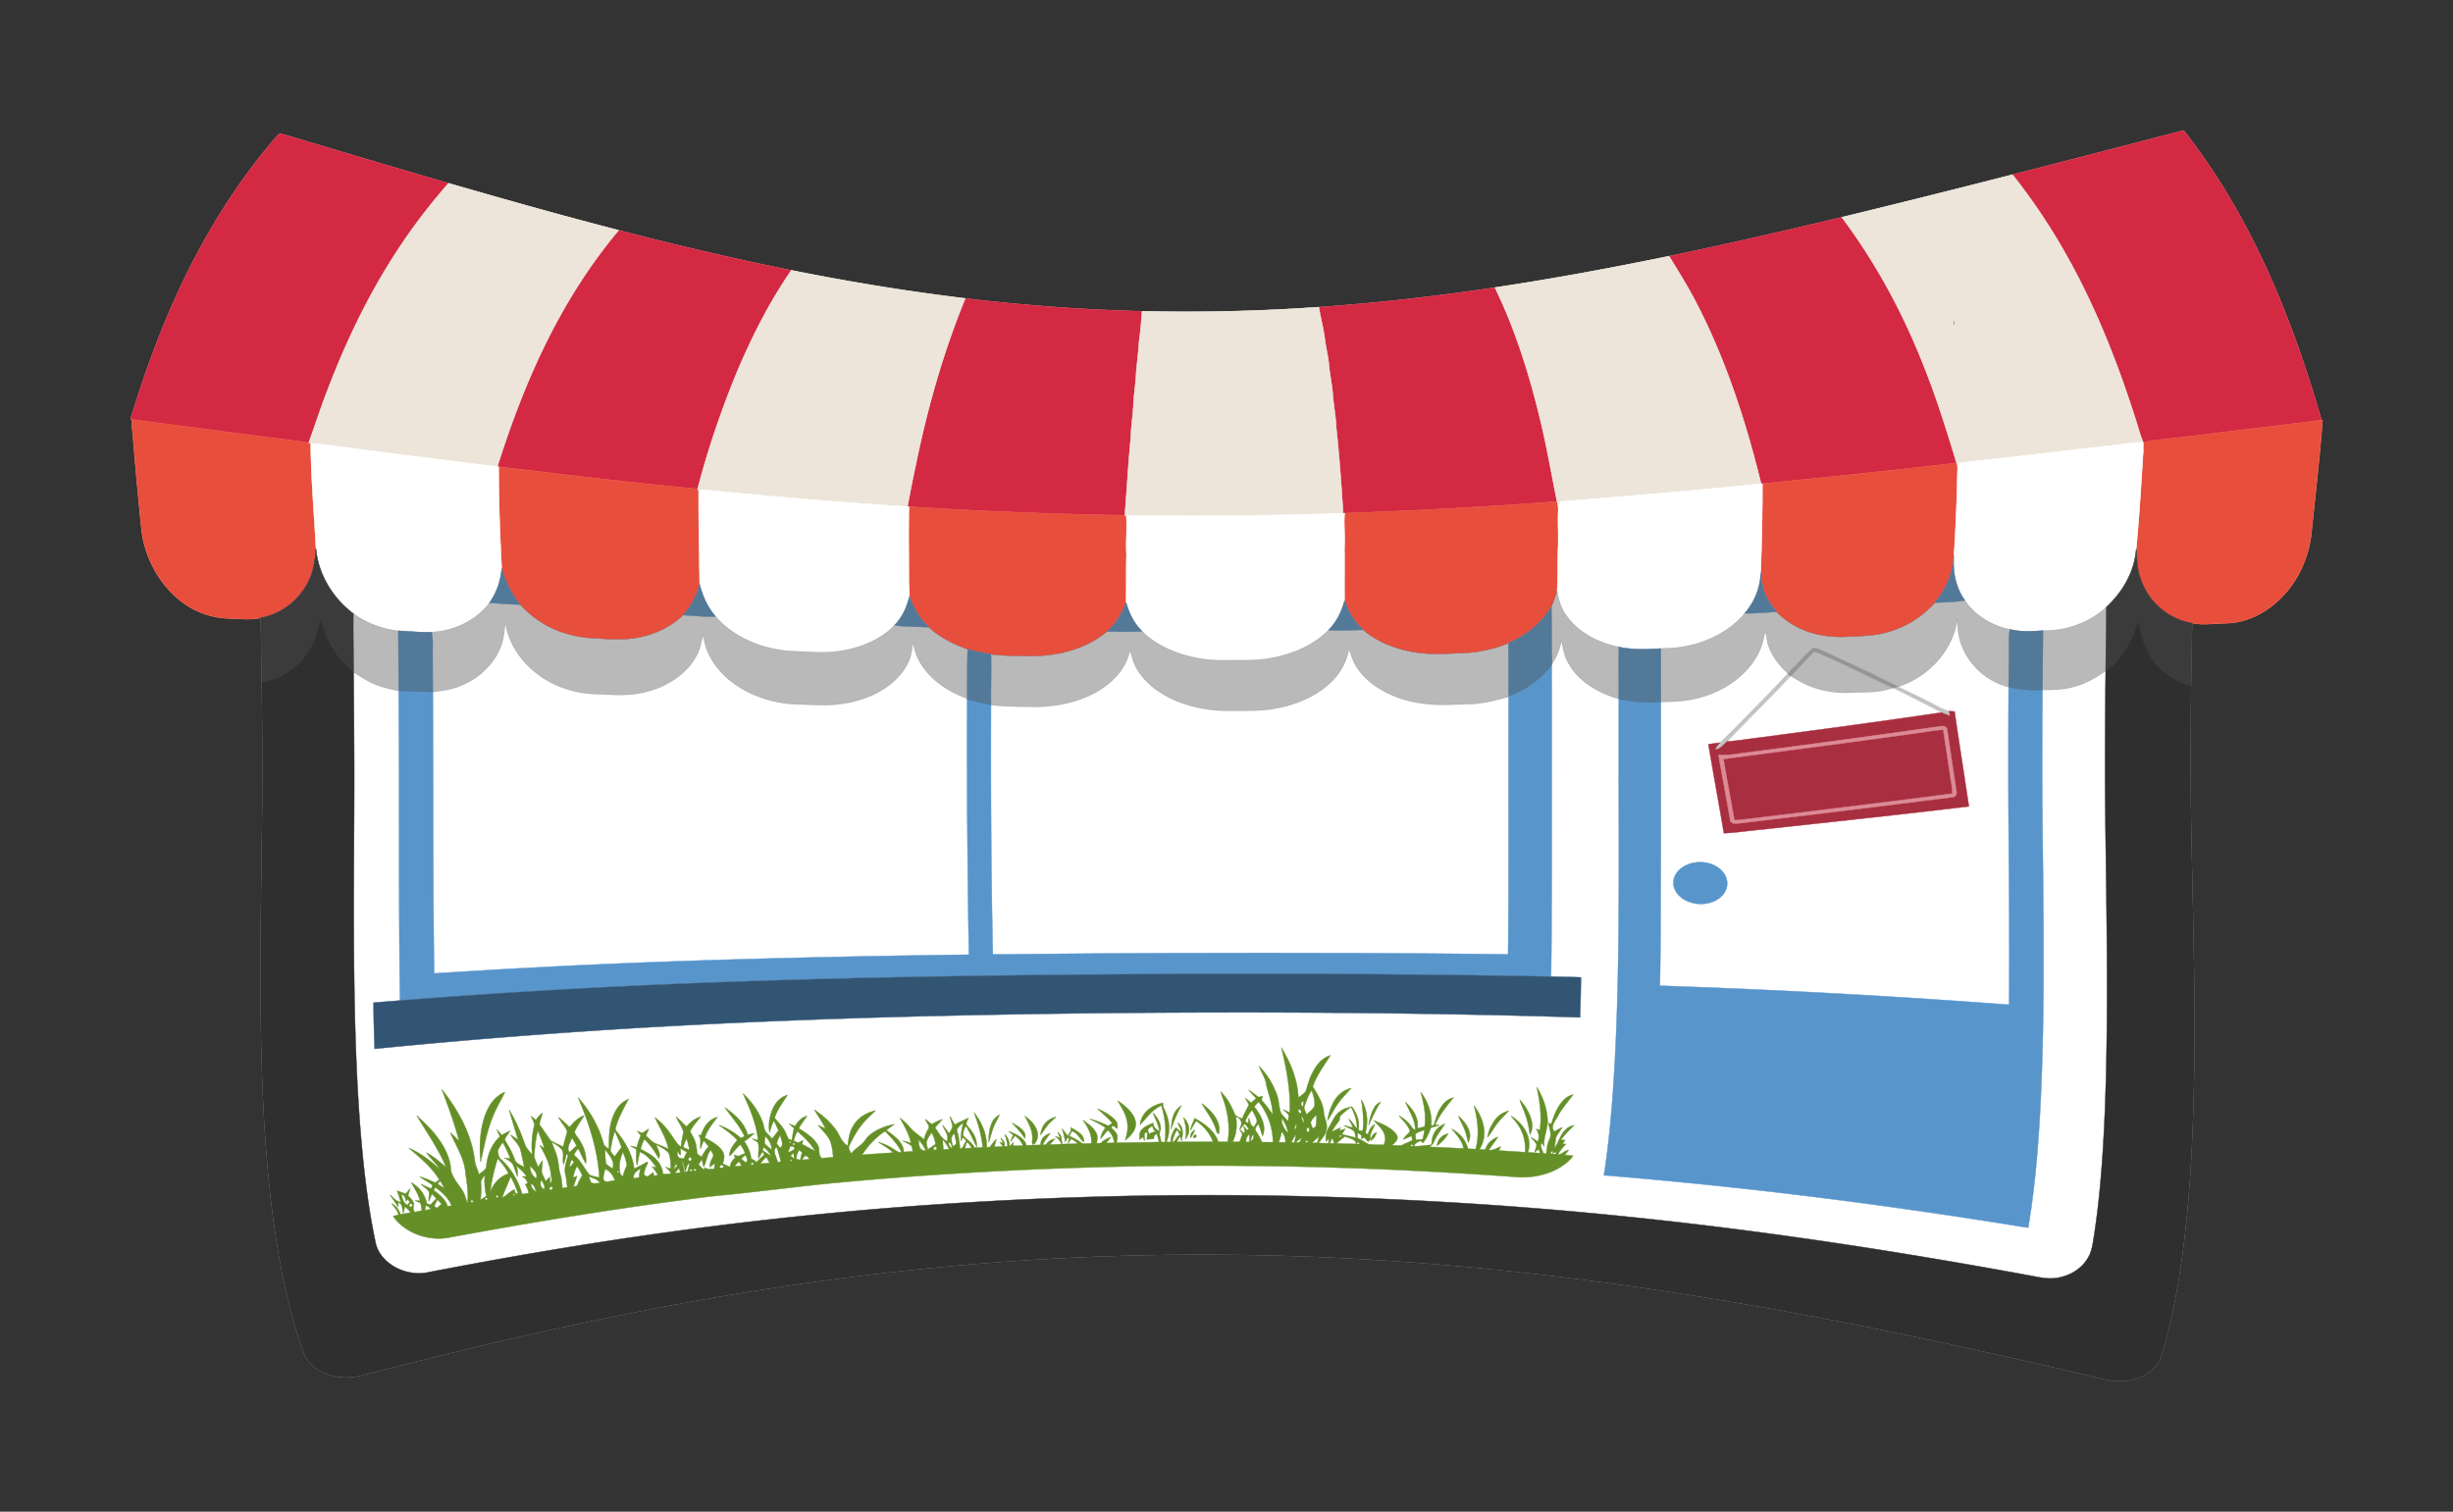 <svg xmlns="http://www.w3.org/2000/svg" viewBox="198.952 -3.969 1884.386 1161.289" width="1884.386" height="1161.289"><rect x="198.952" y="-3.969" width="1884.386" height="1161.289" fill="#333333" stroke="none"/><path d="M1876.485 96.2c-.743.194-2.22.568-2.965.76-12.264 3.196-24.35 6.354-36.613 9.493l-3 .777c-28.94 7.553-60.015 15.54-88.963 22.961-42.988 11.013-88.002 22.268-131.136 32.71-20.27 4.838-40.6 9.6-60.928 14.222a4437.076 4437.076 0 01-44.432 9.873c-9.1 1.972-18.21 3.908-27.326 5.808-44.443 9.125-88.93 17.378-133.805 24.106a1965.101 1965.101 0 01-31.918 4.492c-34.346 4.545-68.736 8.12-103.29 10.533a1479.844 1479.844 0 01-62.36 3.041c-6.096.168-12.192.298-18.29.387a1434.5 1434.5 0 01-55.196-.256c-42.45-1.08-84.67-4.03-126.877-8.812-2.955-.335-5.91-.68-8.864-1.032-44.866-5.39-89.367-12.735-133.674-21.61a2187.167 2187.167 0 01-44.837-9.515 2379.555 2379.555 0 01-18.125-4.117c-23.292-5.385-46.532-11.12-69.649-17.123-37.88-9.758-75.35-20.224-112.883-30.978.651.189-18.464-5.31-17.812-5.121-32.184-9.41-66.768-19.595-98.842-29.213l-2.97-.885c-9.43-2.585-18.546-5.91-28.118-8.143-4.712 4.84-8.673 10.112-12.945 15.133-50.245 63.178-79.64 132.64-101.52 204.443.337.044 1 .142 1.336.186-.51 5.935.726 12.05.963 18.063a3774.843 3774.843 0 006.086 65.43c2.03 20.74 12.53 40.967 27.654 53.784 11.276 9.818 25.324 15.138 39.356 15.51 8.177.335 16.444 1.35 24.52-.406.133 4.079.23 8.158.306 12.238l.002.09c.076 4.05.132 8.101.184 12.153.096 7.528.188 15.06.363 22.597.015.635.02 1.27.037 1.904.258 21.215.442 41.492.518 62.792.456 128.203-12.479 327.94 31.175 451.318 2.656 9.097 11.453 16.236 21.36 18.836 8.35 2.379 17.16 1.908 24.937-.293 27.943-7.188 55.855-14.154 83.942-20.838 60.969-14.51 121.735-27.444 183.586-38.193a2498.883 2498.883 0 0118.197-3.094c62.27-10.348 124.438-18.222 187.408-23.363 60.367-4.93 120.562-7.273 181.144-7.002a2112.8 2112.8 0 0118.192.16c55.174.722 110.044 3.59 164.992 8.396 64.842 5.672 129.06 13.978 193.244 24.393 14.882 2.415 29.74 4.94 44.58 7.566 88.325 15.63 175.432 34.742 262.664 55.4 8.242 2.103 17.532 1.954 25.918-1.16 8.78-3.156 16.03-10.13 18.075-18.581 36.856-123.35 21.784-326.851 21.857-453.44.012-20.376.16-40.16.416-60.488.36-15.781.432-31.54.908-47.29 8.745 1.603 17.616.1 26.445 0 25.315-.734 48.94-20.167 59.311-46.183 3.366-8.148 5.276-16.854 6.047-25.525 2.814-27.644 6.197-56.669 8.305-84.469l-.819.102c-10.615-36.996-23.19-73.371-38.69-108.666-17.31-39.072-38.578-77.35-67.18-113.86z" fill="#fff"/><g stroke-width=".3"><path d="M1876.485 96.201c-.743.193-2.22.567-2.964.76-12.264 3.195-24.352 6.353-36.614 9.492l-3 .777c-28.941 7.553-60.015 15.54-88.963 22.961 45.903 57.785 73.248 121.459 94.223 186.844 2.13 6.362 3.68 12.98 6.389 19.115 6.368-2.098 12.857-2.319 19.3-3.113 38.89-4.624 79.842-9.495 117.5-14.309-10.615-36.996-23.19-73.371-38.69-108.666-17.31-39.072-38.577-77.35-67.18-113.86zm-1462.873 2.36c-4.712 4.84-8.673 10.111-12.945 15.132-50.245 63.178-79.64 132.64-101.52 204.444.337.044 1 .141 1.336.185 31.059 3.963 62.628 8.193 94.817 12.37 13.49 1.888 27.127 3.208 40.797 5.542 4.835-13.407 9.17-26.962 14.326-40.158 21.541-56.665 49.959-110.435 93.119-159.275-32.184-9.409-66.768-19.595-98.842-29.213l-2.97-.885c-9.43-2.585-18.546-5.91-28.118-8.143zm1200.196 64.34c-20.27 4.839-40.6 9.6-60.928 14.222a4437.076 4437.076 0 01-44.432 9.873c-9.1 1.972-18.209 3.909-27.326 5.809 7.8 12.603 15.733 25.409 22.31 38.52 15.307 30.022 27.272 61.777 37.1 94.568 4.102 13.7 7.852 27.656 11.309 41.779l.959-.096c6.688-.682 30.265-3.072 36.953-3.754 37.672-3.843 75.833-7.834 112.188-12.191-7.806-25.826-15.888-51.544-25.838-76.237-15.596-39.258-35.733-76.941-62.295-112.494zm-939.57 10c-45.214 54.035-72.34 115.776-93.206 181.54l1.035.12c40.59 4.84 81.027 9.748 123.532 14.15 6.437.668 12.894 1.322 19.375 1.959 3.29.323 6.585.642 9.886.955 8.019-30.971 18.32-60.741 29.934-89.063 11.701-27.79 25.057-54.174 42.055-78.908a2187.167 2187.167 0 01-44.838-9.513 2379.555 2379.555 0 01-18.125-4.118c-23.292-5.385-46.532-11.12-69.649-17.123zm673.08 44.01a1965.101 1965.101 0 01-31.918 4.493c-34.346 4.545-68.737 8.12-103.292 10.533 1.253 8.258 3.68 16.581 4.676 25.168.914 6.74 2.646 13.51 3.192 20.461.631 6.946 2.292 13.913 2.78 21.05.64 8.65 2.385 17.354 2.727 26.277 2.323 21.098 3.826 42.934 5.276 65.39l1.12-.037c29.795-1.06 59.39-2.379 88.726-4.064-11.557.69 27.605-1.658 16.048-.967 19.533-1.168 39.128-2.344 58.352-4.098-4.47-21.955-8.112-43.566-13.272-64.428-8.584-35.212-19.277-68.723-34.416-99.779zm-406.795 8.355c-16.001 38.78-28.638 81.853-38.084 127.95a1125.772 1125.772 0 00-6.33 31.962l1.144.072c10.771.68 21.578 1.317 32.422 1.908 44.22 2.397 88.58 3.973 133.338 4.692 1.67-20.401 2.66-40.304 4.603-59.545.184-8.222 1.49-16.29 1.955-24.274.273-8.841 1.947-17.495 2.159-26.037.78-7.997 1.783-15.593 2.185-23.326 1.16-7.953 1.752-15.891 2.348-23.559-42.45-1.08-84.67-4.03-126.877-8.812-2.955-.335-5.91-.679-8.863-1.031z" fill="#d32943" stroke="#d32943"/><path d="M300.483 318.322c-.511 5.935.726 12.05.963 18.063a3774.843 3774.843 0 006.086 65.43c2.03 20.741 12.53 40.968 27.655 53.785 11.276 9.818 25.323 15.138 39.355 15.51 8.177.335 16.445 1.349 24.52-.407 15.494-2.732 29.306-13.1 36.328-27.086 4.366-7.89 5.642-17.039 6.304-26.07-1.388-26.723-3.922-54.407-4.023-80.942-.387-.096-1.187-.275-1.574-.37-13.67-2.334-27.307-3.655-40.797-5.544-32.19-4.176-63.758-8.406-94.817-12.369zm1682.692.305l-.818.101c-37.659 4.814-78.612 9.685-117.5 14.31-6.444.793-12.933 1.014-19.301 3.112.114 2.87-.144 5.778-.32 8.68-1.48 24.115-2.93 48.561-5.243 72.723.173 3.024.455 6.033.604 9.082.397 9.292 3.561 18.157 8.43 25.783 7.553 11.745 20.17 20.093 34.04 22.387 8.745 1.602 17.617.1 26.446 0 25.315-.735 48.939-20.168 59.31-46.184 3.366-8.148 5.276-16.854 6.047-25.525 2.814-27.644 6.197-56.67 8.305-84.47zM1701.94 351.63c-36.355 4.357-74.517 8.348-112.188 12.191-73.453 7.46 36.5-3.706-36.953 3.754.097 22.326-.464 45.352-1.295 68.195a75.458 75.458 0 001.51 10.547c1.5 7.19 5.706 13.744 10.69 19.721 7.21 7.4 17.015 13.387 28.278 16.461.954.26 1.92.5 2.893.717 7.786 1.812 16.003 2.334 24.166 1.845 9.555-.472 19.306-.585 28.55-3.12 14.977-3.733 28.085-12.174 37.645-22.913 8.9-10.735 14.354-23.631 14.782-36.537 1.411-22.699 2.311-45.6 2.718-68.04-.259-.96-.517-1.9-.797-2.821zm-1119.874 2.93c-.076 25.633.927 52.064 2.307 78.21 2.904 9.739 7.127 19.432 14.3 27.74 8.04 8.742 18.27 16.205 30.368 20.575 8.144 2.973 16.89 4.71 25.703 5.182 10.511.554 21.198 1.626 31.596-.08a72.596 72.596 0 0015.72-4.07c7.456-2.86 14.131-6.87 19.516-11.698a52.086 52.086 0 001.973-1.861c6.813-6.884 10.41-15.179 12.867-23.518-.265-23.894-.924-48.508-.76-71.68a87.622 87.622 0 00-.797-1.736c-3.3-.313-6.596-.632-9.886-.955a3485.652 3485.652 0 01-19.375-1.96c-42.505-4.4-82.942-9.31-123.532-14.15zm812.938 26.556c-19.224 1.754-38.82 2.93-58.352 4.098-2.176.133-13.873.833-16.049.967-29.334 1.685-58.93 3.004-88.724 4.064-.77 9.014.495 18.076-.174 27.275.287 13.157-.108 26.507.107 39.997 2.883 7.893 6.857 15.79 14.422 22.36 12.415 10.963 32.355 17.958 53.206 18.347 7.911.113 15.802-.26 23.695-.553a106.33 106.33 0 0015.039-1.785c6.813-1.307 13.39-3.26 19.502-5.772 15.026-6.421 26.206-16.538 32.912-27.738 1.676-4.15 3.266-8.305 4.486-12.5.866-10.458.206-20.8.69-31.098.556-10.6-.297-21.582.26-32.181-.16-1.859-.54-3.683-1.02-5.48zm-497.752 4.133c-.523 18.658-.069 37.717-.135 57.064.148 3.957.484 7.928.51 11.903 3.029 8.285 7.254 16.61 14.994 23.67 4.148 3.866 9.095 7.308 14.606 10.285 4.676 2.523 9.751 4.71 15.084 6.535 5.754 1.712 11.795 2.963 17.916 3.906 8.744 1.175 17.687 1.076 26.548 1.301 7.355.179 14.74-.156 21.877-1.3 16.174-2.416 30.622-8.88 40.569-17.432 7.771-6.58 11.79-14.522 14.746-22.4.33-12.1-.006-24.893.32-36.993-.54-10.088.524-20.06-.166-29.916l-1.11-.023a3499.443 3499.443 0 01-133.337-4.692 3783.32 3783.32 0 01-32.422-1.908z" fill="#e84e3c" stroke="#e84e3c"/><path d="M1744.944 130.191c-42.988 11.013-88.002 22.269-131.136 32.71 26.562 35.552 46.699 73.237 62.295 112.495 9.95 24.693 18.032 50.409 25.837 76.235.28.92.538 1.862.797 2.82.425-.88.88-1.754 1.373-2.625 6.798-1.256 13.63-1.644 20.422-2.488 31.365-3.528 62.144-7.124 92.614-10.635 9.174-.845 18.301-2.502 27.388-2.943.367 2.997.691 6.01.701 9.07.177-2.902.435-5.81.32-8.68-2.709-6.135-4.259-12.753-6.388-19.115-20.975-65.385-48.32-129.059-94.223-186.844zm-1201.402 6.61c-43.16 48.84-71.578 102.61-93.12 159.275-5.154 13.196-9.49 26.75-14.325 40.158.394.098 1.18.274 1.574.371 2.355.344 4.715.393 7.082.61 27.854 3.553 43.546 5.593 71.4 9.146 21.357 2.727 42.957 5.44 64.88 8.08 20.865-65.764 47.99-127.505 93.204-181.54-37.88-9.758-75.35-20.226-112.882-30.98.651.189-18.465-5.308-17.813-5.12zm937.58 56.004c-44.443 9.125-88.931 17.377-133.805 24.105 15.139 31.056 25.832 64.567 34.416 99.78 5.16 20.86 8.802 42.472 13.272 64.427.48 1.798.86 3.622 1.02 5.48.229-1.759.597-3.497.953-5.24 49.308-3.949 99.331-8.077 146.562-12.84 2.77-.28 5.538-.56 8.3-.845-3.456-14.123-7.206-28.078-11.308-41.78-9.828-32.79-21.793-64.545-37.1-94.568-6.577-13.11-14.51-25.916-22.31-38.52zm-674.273 10.85c-16.998 24.733-30.354 51.116-42.055 78.907-11.614 28.322-21.915 58.092-29.934 89.063.266.563.532 1.142.797 1.736 1.587-.62 3.292-1.224 5.268-.949 50.749 5.046 102.284 9.5 155.183 12.766a1125.772 1125.772 0 016.33-31.961c9.447-46.098 22.084-89.172 38.085-127.951-44.866-5.39-89.367-12.736-133.674-21.612zm405.26 28.282a1479.844 1479.844 0 01-62.36 3.041c-6.096.168-12.193.298-18.29.387a1434.5 1434.5 0 01-55.196-.256c-.596 7.668-1.188 15.606-2.348 23.559-.402 7.733-1.406 15.33-2.185 23.326-.212 8.542-1.886 17.196-2.159 26.037-.464 7.984-1.77 16.05-1.955 24.272-1.942 19.241-2.934 39.146-4.603 59.547l1.11.023c22.91.369 45.824.492 68.763.371a3416.178 3416.178 0 0097.873-1.96c-1.45-22.457-2.953-44.293-5.276-65.392-.342-8.922-2.087-17.626-2.726-26.277-.49-7.136-2.15-14.103-2.781-21.049-.546-6.95-2.278-13.72-3.192-20.46-.997-8.588-3.423-16.91-4.676-25.169z" fill="#ede5da" stroke="#ede5da"/><path d="M1844.534 335.76c-9.087.441-18.214 2.098-27.388 2.943-30.47 3.511-61.25 7.107-92.614 10.635-6.791.844-13.624 1.232-20.422 2.488-.493.87-.948 1.746-1.373 2.625a1556.618 1556.618 0 01-2.718 68.041c-1.196 12.202 1.059 24.625 8.359 34.77 7.444 11.205 20.265 19.375 34.592 22.265 8.25 2.07 16.888 1.501 25.39.969 17.702.25 35.547-5.998 48.727-18.1 12.684-11.646 21.917-28.001 22.906-44.843 2.313-24.161 3.763-48.608 5.242-72.723-.01-3.06-.334-6.073-.7-9.07zm-1406.863.845c.101 26.535 2.635 54.22 4.023 80.942 1.608 19.293 12.714 37.924 28.707 49.894 10.137 7.194 22.101 11.845 34.514 13.203 2.99.132 6.001.338 9.01.532 5.52.356 11.04.672 16.576.455 17.968-.825 34.838-9.578 44.467-22.549 5.65-7.877 8.601-16.972 9.406-26.31-1.38-26.147-2.383-52.578-2.307-78.211l-1.035-.12c-21.922-2.64-43.522-5.353-64.879-8.08-20.71-2.635-50.69-6.511-71.4-9.146-2.367-.217-4.727-.266-7.082-.61zM1552.8 367.576l-.96.096c-2.762.285-5.53.566-8.3.846-47.23 4.762-97.254 8.89-146.562 12.84-.356 1.742-.724 3.48-.954 5.24-.552 10.899.293 21.282-.26 32.181-.483 10.298.179 20.64-.687 31.098 1.185 6.692 2.911 13.486 7.488 19.435 7.884 11.387 22.694 20.227 39.922 23.739 10.46 2.214 21.475 1.895 32.297 1.191 7.024-.298 14.139-.553 20.96-2.156 17.815-3.749 33.65-12.826 43.56-24.973a53.216 53.216 0 006.431-9.379c3.765-7.025 5.703-14.573 5.77-21.963.83-22.843 1.392-45.87 1.295-68.195zm-812.604 4.772c-1.671-.06-3.15.471-4.539 1.013-.164 23.172.495 47.786.76 71.68 2.265 8.525 5.7 17.105 12.318 24.603 12.861 15.202 35.547 25.645 59.555 26.694 6.999.264 14.04.656 21.096.836 22.62.317 44.653-7.882 56.715-20.807 6.509-6.602 9.492-14.407 11.527-22.15-.026-3.975-.362-7.946-.51-11.903.067-19.347-.388-38.406.135-57.064l-1.145-.072c-52.9-3.267-104.434-7.72-155.183-12.766a7.142 7.142 0 00-.729-.064zm491.684 17.898l-1.121.037a3416.178 3416.178 0 01-97.873 1.961c-22.94.121-45.852-.002-68.764-.371.69 9.857-.373 19.828.166 29.916-.33 12.562.006 24.428-.32 36.99 2.223 7.697 5.535 15.45 12.308 22.16 12.191 12.485 33.43 21.044 56.143 22.245 1.876.098 3.76.148 5.65.144 4.983-.105 10.007-.029 15.02-.053 7.487-.034 14.942-.293 22.185-1.709 18.192-3.121 34.196-11.075 44.233-21.51 6.807-6.828 10.16-14.722 12.306-22.538-.215-13.49.18-26.84-.107-39.997.67-9.199-.596-18.261.174-27.275z" fill="#fff" stroke="#fff"/><path d="M441.694 417.547c-.662 9.031-1.938 18.18-6.304 26.07-7.022 13.986-20.834 24.354-36.328 27.086.534 16.315.478 32.637.892 48.983.258 21.215.442 41.49.518 62.79.456 128.203-12.478 327.942 31.176 451.319 2.656 9.097 11.452 16.236 21.359 18.836 8.35 2.379 17.159 1.908 24.937-.293 27.943-7.188 55.855-14.154 83.942-20.838 60.969-14.51 121.735-27.444 183.586-38.193a2498.883 2498.883 0 0118.197-3.094c62.27-10.348 124.438-18.222 187.408-23.363 60.367-4.93 120.563-7.273 181.145-7.002a2112.8 2112.8 0 0118.19.16c55.174.722 110.045 3.59 164.993 8.396 64.842 5.672 129.06 13.978 193.244 24.393 14.882 2.415 29.74 4.94 44.58 7.566 88.325 15.63 175.433 34.741 262.665 55.4 8.242 2.102 17.532 1.953 25.918-1.16 8.78-3.157 16.03-10.13 18.074-18.582 36.856-123.35 21.784-326.85 21.857-453.439.012-20.376.16-40.16.416-60.488.36-15.781.432-31.54.908-47.29-13.87-2.293-26.487-10.641-34.04-22.386-4.869-7.626-8.033-16.49-8.43-25.783-.15-3.049-.43-6.058-.604-9.082-.989 16.842-10.222 33.197-22.906 44.843-.11 13.54-.419 33.16-.545 47.176v.168c0 .21-.01.638-.01.639v.156c0 .26-.01.634-.01.889v-.002c-.27 24.027-.443 46.762-.467 70.9-.099 100.234 6.918 264.976-8.404 362.533-1.02 6.306-1.617 12.963-5.355 18.47-5.928 9.445-17.843 15.237-29.885 14.747-5.316-.252-10.505-1.553-15.698-2.443-60.947-11.198-122.444-21.4-185.205-30.121a3516.712 3516.712 0 00-45.525-6.028c-65.77-8.254-132.244-14.698-200.037-18.99-57.443-3.636-115.213-5.751-173.504-6.217a3003.64 3003.64 0 00-19.227-.092 3073.562 3073.562 0 00-191.37 5.608c-66.358 4.009-131.404 10.166-195.936 18.336-6.288.796-12.566 1.61-18.832 2.445-63.968 8.523-126.021 18.883-187.59 30.625-3.758.717-7.512 1.44-11.262 2.166-17.993 3.909-37.95-7.11-40.914-23.504-21.18-100.764-15.874-262.332-16.252-367.502-.09-24.954-.255-46.78-.469-71.638 0 .004-.007-.26-.011-.495-.034-14.287-.399-28.572-.178-42.78-15.994-11.972-27.1-30.602-28.707-49.895z" fill="#2f2f2f" stroke="#2f2f2f"/><path d="M1700.019 422.492a63.768 63.768 0 00-.223 3.22 50.78 50.78 0 00.223-3.22zm-.223 3.22c-1.15 11.817-6.399 23.475-14.559 33.317 7.721-.394 15.515-.435 23.141-1.767-6.658-9.253-9.108-20.402-8.582-31.55zm-1115.422 7.06c-.805 9.338-3.756 18.433-9.406 26.31 7.876.551 15.741 1.203 23.707 1.43-7.174-8.31-11.397-18.002-14.3-27.74zm967.13 3c-.066 7.39-2.004 14.937-5.769 21.962a53.216 53.216 0 01-6.431 9.38c2.162.073 4.324.07 6.488.015 5.998-.154 11.95-.705 17.912-1.09-4.983-5.977-9.19-12.532-10.69-19.72a75.443 75.443 0 01-1.51-10.548zm-815.087 9.269c-2.456 8.34-6.054 16.634-12.867 23.518 8.385.486 16.756 1.43 25.185 1.085-6.619-7.499-10.053-16.078-12.318-24.603zm161.211 9.174c-2.035 7.743-5.018 15.55-11.527 22.152 8.714 1.301 17.673 1.04 26.521 1.52-7.74-7.06-11.965-15.387-14.994-23.672zm334.185 3.303c-2.147 7.816-5.5 15.71-12.306 22.539 8.884.664 17.826-.03 26.728-.178-7.565-6.57-11.539-14.468-14.421-22.361zm-167.845 1.263c-2.956 7.879-6.975 15.82-14.746 22.4 9.013-.044 18.071.58 27.054-.242-6.773-6.71-10.086-14.46-12.308-22.158zm326.62 3.596c-6.705 11.2-17.885 21.317-32.911 27.738.23 13.43.074 26.973.178 40.582l-.013.666-.039 55.57c0 42.189.184 100.299-.36 142.211l-19.474-.214c-60.333-.61-122.268-.88-184.445-.825l-20.586.034c-44.123.085-88.585.317-132.453.728-12.964.056-25.899.357-38.81.332-1.059-45.032-1.444-95.253-1.495-140.619-.019-16.981.003-34.246.069-51.033-6.15-1.357-12.21-2.877-18.319-4.276a7647.92 7647.92 0 00-.064 55.114c.096 44.718.564 96.642 1.41 141.033l-14.848.209c-70.505.995-138.908 2.479-205.445 4.752a6055.573 6055.573 0 00-116.262 5.074c-25.567 1.303-49.5 2.881-74.222 4.336-.788-44.344-.694-116.582-.815-161.193.04 9.267-.243-64.316-.203-55.05-6.458-.21-10.872-.335-17.33-.546 5.23.173 12.1.372 17.328.545-.104-9.88-.1-19.74-.154-29.574-.059-5.452.444-10.916-.824-16.34-5.536.217-11.057-.1-16.576-.455-3.01-.194-6.02-.4-9.01-.532.106 15.615.19 30.34.254 46.038h.002c.126 19.175.224 36.528.29 55.77.163 46.963-.108 135.619.805 182.18.017 0 9.03-.706 9.047-.706 60.76-4.684 122.939-8.498 188.83-11.399 6.44-.282 12.902-.553 19.387-.816 66.56-2.698 134.875-4.526 205.315-5.668 67.196-1.109 136.042-1.704 204.205-1.84l20.552-.03c62.11-.039 123.89.343 184.194 1.204 17.674.253 35.226.559 52.662.918.715-45.354.58-114.03.59-159.892 0-24.475 0-55.566-.07-79.584.089-.33.25-.967.34-1.297-.776-14.467.077-28.913-.729-43.145zM941.932 533.27c6.109 1.399 12.17 2.917 18.318 4.274-.19-13.068.322-26.044-.021-38.932-6.121-.943-12.162-2.194-17.916-3.906-.466 12.519-.3 25.174-.391 37.883l.01.681zm801.039-53.744c-1.108 5.721-.726 11.482-.778 17.217h.01c-.086 9.003-.113 18.015-.257 27.033v.787s0 0 0 0c-.107 19.627-.172 38.07-.172 57.766-.01 61.848 1.126 123.978.511 185.533a6613.806 6613.806 0 00-150.959-9.584 6201.119 6201.119 0 00-46.205-2.226 7075.872 7075.872 0 00-71.017-2.782c.843-46.334.68-121.358.717-168.218l.027-49.852c-.03-13.716 0-27.378-.06-40.959-10.822.704-21.836 1.023-32.296-1.191v0c-.109 13.261-.023 26.443 0 39.845l-.023 52.674c-.06 93.657 2.089 227.837-11.414 313.328 34.21 2.8 68.033 6.026 101.545 9.653a3860.317 3860.317 0 0145.847 5.248c56.942 6.864 112.73 14.832 167.727 23.676a370.5 370.5 0 0010.82 1.652c16.898-97.312 10.656-256.018 10.748-356.84.017-18.877.106-36.917.252-55.74 0 0 0 0 0 0 .082-15.385.256-30.736.375-46.051-8.502.532-17.141 1.1-25.39-.969z" fill="#5895cb" stroke="#5895cb"/><path d="M1593.37 494.021a4.68 4.68 0 00-1.38.133c-.65.17-1.26.507-1.796 1.073-6.263 5.553-11.167 12.004-17.304 17.644-9.186 9.963-18.907 19.809-27.028 28.096a1488.34 1488.34 0 00-4.326 4.424c-7.034 7.05-13.926 14.269-21.191 21.132a21.03 21.03 0 00-4.049 5.371c4.492-.282 6.546-3.884 9.32-6.197 6.662-6.923 13.455-13.82 20.24-20.713 9.644-9.812 19.278-19.615 28.696-29.652 5.366-5.268 12.36-13.29 17.435-18.26.233-.224.467-.448.704-.67 11.564 4.598 22.402 10.07 33.576 15.186 19.098 9.362 23.623 11.44 35.107 16.857 9.59 5.088 19.541 9.647 28.967 14.955 2.13 1.023 4.386 1.828 6.68 2.59a200.35 200.35 0 01-.776-3.668c-6.262-1.722-11.502-5.362-17.228-8.039-14.365-7.228-25.309-12.218-40.47-19.88-13.516-6.589-27.402-12.826-41.114-19.175-1.19-.56-2.653-1.145-4.063-1.207z" fill="#c3c3c3" stroke="#c3c3c3"/><path d="M1696.246 542.322c1.37.11 2.777.176 4.194.268 1.944 13.303 3.95 26.468 5.998 39.867 1.67 10.924 3.379 22.075 5.021 33.066-38.666 4.64-78.994 9.062-119.564 13.465-119.482 12.964 78.518-8.517-40.965 4.447-1.7.15-3.4.323-5.1.509-7.509.82-14.967 1.864-22.605 2.169-2.917-17.303-6.05-34.527-9.04-51.667a2577.636 2577.636 0 01-2.86-16.675c2.996-.423 6.002-.847 9.02-1.247a21.029 21.029 0 00-4.05 5.37c4.492-.282 6.548-3.884 9.322-6.197 6.81-.561 13.503-1.537 20.222-2.433 1.738-.232 3.475-.459 5.214-.67-14.74 1.951 55.59-7.375 40.85-5.424 33.326-4.453 66.376-8.983 98.438-13.77 2.13 1.023 4.387 1.827 6.68 2.59-.272-1.235-.534-2.46-.775-3.668z" fill="#a82f40" stroke="#a82f40"/><path d="M1536.459 574.742l9.371-1.215c15.479-2.015 30.836-4.038 46.06-6.072a10649.82 10649.82 0 0097.162-13.417c2.276-.602 5.725.03 5.737 2.6 1.634 10.917 2.224 14.94 3.858 25.858a3693.265 3693.265 0 003.163 20.748c.593 2.065-.179 5.13-3.051 5.185a15711.191 15711.191 0 01-106.871 13.267c-.826.1-45.235 5.425-46.06 5.525l-11.588 1.374c-2.456.532-6.119-.125-6.14-2.549a7395.685 7395.685 0 00-6.03-33.355c-.428-2.796-1.033-5.565-1.577-8.34-.554-2.823-1.042-5.649-1.21-8.505 5.77.683 11.504-.299 17.176-1.104zm136.929-15.811c-26.66 3.782-53.987 7.452-81.5 11.093-10.485 1.387-35.574 4.687-46.06 6.074 5.141-.677-28.038 3.698-22.897 3.021.281 1.728.57 3.456.863 5.184 2.357 13.896 5.073 27.819 7.556 41.806 4.887-.156 9.67-.877 14.476-1.47.987-.121 1.975-.238 2.963-.342a16902.383 16902.383 0 00150.054-18.58c-.114-4.165-.965-8.263-1.577-12.368a3993.92 3993.92 0 00-1.627-10.837c-1.311-8.661-2.627-17.286-3.858-25.913-6.17.312-12.247 1.56-18.393 2.332z" fill="#dc8b96" stroke="#dc8b96"/><path d="M1500.79 658.683c7.027-1.194 14.712.75 19.527 4.943 4.936 4.141 6.772 10.394 4.61 15.756-2.017 5.263-7.713 9.438-14.56 10.67-7.206 1.397-15.378-.606-20.41-4.936-5.188-4.28-6.96-10.73-4.384-16.156 2.294-5.154 8.287-9.2 15.218-10.277z" fill="#5895cb" stroke="#5895cb"/><path d="M485.884 766.324c6.76-.668 13.557-1.117 20.382-1.692-.017 0 9.064-.707 9.047-.706 60.76-4.684 122.939-8.497 188.83-11.398 0 0 0 0 0 0 6.44-.282 12.902-.555 19.387-.818 66.56-2.698 134.875-4.525 205.314-5.667 67.196-1.109 136.043-1.704 204.206-1.84l20.552-.032s0 0 0 0c62.109-.038 123.89.345 184.194 1.206 17.674.253 35.225.558 52.661.917 7.685.19 15.349.272 22.984.547a1100.79 1100.79 0 01-.71 30.764 6726.294 6726.294 0 00-75.467-1.967c-60.2-1.235-121.619-1.846-183.544-1.862 0 0 0 0 0 0-6.818-.001-13.641.01-20.47.02-68.029.118-136.304.908-203.425 2.415-70.217 1.557-138.367 4.006-204.91 7.487 0 0 0 0 0 0-6.482.34-12.942.69-19.381 1.052 0 0 0 0 0 0a5111.086 5111.086 0 00-218.786 17.009c-.474-11.764-.738-23.607-.864-35.435z" fill="#335574" stroke="#335574"/><path d="M1183.247 800.746c4.204 16.866 7.151 33.503 6.488 49.938-1.72-.793-3.425-1.606-5.175-2.34 1.441 1.48 3.593 2.744 4.408 4.453-.032 1.613-.41 3.226-.567 4.844-1.398-2.357-4.058-4.29-5.457-6.647-1.683-4.823-1.389-9.87-3.335-14.728-2.774-7.331-7.04-14.601-13.336-21.116 1.55 4.971 5.239 9.613 5.539 14.701 1.802 7.524 4.771 14.831 4.814 22.336-2.503-3.375-4.71-6.885-7.758-10.119-1.425-1.176-.243-2.61.102-3.87-1.096.198-2.18.412-3.242.64-2.53-1.838-4.89-3.792-7.65-5.49 1.853 2.197 3.947 4.3 5.784 6.496a262.563 262.563 0 01-3.826 3.443c-1.405-1.234-2.793-2.485-4.34-3.637.739 1.71 1.887 3.34 2.584 5.065-1.502 3.53-3.717 6.93-4.964 10.484l-.096.281c-2.051-1.073-5.046-1.795-5.735-3.586-2.417-5.944-5.5-11.946-10.724-17.261.777 3.64 2.54 7.136 3.423 10.734 2.559 9.324 3.489 18.703 1.873 27.858-2.45-.01-4.89-.025-7.32-.076-.32-1.075-.75-2.13-1.283-3.163-3.009-5.823-9.248-10.912-16.79-14.869-.955 3.102-3.098 6.042-3.019 9.227 1.335-2.39 2.427-4.87 4.326-7.135 6.476 4.516 10.636 10.152 12.858 15.943-9.289.108-18.607.093-27.895.108.734-1.458 1.406-2.955 2.795-4.23.345 1.216.611 2.45.944 3.683.425-4.67 2.516-10.303-3.045-14.23.84 2.398 2.435 4.673 2.806 7.132-1.652-1.02-2.912-2.21-4.111-3.424-2.817 3.478-4.02 7.302-4.115 11.141-.709.013-2.499.038-3.207.051 3.134-7.983 2.614-16.545-1.334-24.592-.979-1.766-1.607-3.618-1.264-5.498-11.283 2.188-17.138 9.81-17.603 16.73 4.953-5.038 8.631-11.014 16.292-14.835 2.877 9.415 3.9 18.933 2.737 28.22-.631-.01-2.162-.048-2.793-.06-.598-3.175-2.247-6.427-.426-9.609.265-4.435-2.211-8.907-5.805-12.746 1.334 4.655 4.398 9.049 4.727 13.756-3.296-1.17-4.7-3.691-4.559-5.983-3.816 1.294-7.337 3.087-9.353 5.545-1.7 2.236-1.294 4.774-1.201 7.164a202.43 202.43 0 012.685-2.023c.228.949.501 1.92 1.133 2.826.078-2.01-.6-4.065.273-6.039.46-.062 1.37-.19 1.819-.252a38.341 38.341 0 01-.4 5.326c1.77-.189 3.564-.337 5.37-.441.074-1.383.01-2.979 2.32-3.682.754 2.03 1.287 4.09 1.753 6.149-10.923.307-21.833.397-32.754.562.298-1.771.94-3.563.674-5.347-.536-2.36-2.865-4.304-4.713-6.313.35-.406 1.006-1.14 1.355-1.547a96.467 96.467 0 003.303 2.377c.158-1.965.555-4.09-1.078-5.867-3.174-3.89-8.413-6.966-14.078-9.432 3.85 3.698 8.239 7.115 11.297 11.08-1.02.678-2.017 1.362-3 2.059-4.516-2.023-9.137-4.063-14.358-5.314 4.165 2.197 8.74 4.085 12.112 6.812-1.99 2.653-3.546 5.45-3.649 8.395 1.89-2.153 3.479-4.414 5.526-6.524 3.358 2.789 4.273 6.358 5.037 9.701-4.443.085-1.911.038-6.354.123 1.189-1.477 2.48-2.945 3.578-4.453-3.369.914-5.655 2.743-7.775 4.535.189-.01-3.236.14-3.047.13.307-2.425.936-4.937-.129-7.335-1.72-4.084-5.955-7.504-10.586-10.492 4.313 5.612 7.145 11.718 6.549 17.902a474.25 474.25 0 00-6.74.186c-2.96-2.24-6.414-4.211-10.221-5.877a122.64 122.64 0 012.186-3.816c4.694 1.91 5.709 5.746 8.863 8.46 1.345-4.812-4.593-8.44-10.02-11.18.985 2.306-.946 4.445-2.195 6.528-1.481-1.872-2.735-3.801-4.36-5.627a58.529 58.529 0 012.518 10.221c.717-1.27 1.336-2.566 2.127-3.814 1.3 1.49.116 3.175.078 4.767.841-1.086 1.537-2.209 2.295-3.308 2.14.965 3.703 2.329 5.238 3.673-4.01.149-8.001.2-12.003.3-1.137-3.018.235-6.51-3.51-8.985.53 1.397 1.212 2.766 1.81 4.176-1.283-.37-2.564-.751-3.841-1.141 2.5 1.686 4.02 3.81 4.859 6.047-3.03.152-6.064.266-9.088.35 1.42-1.465 2.863-2.917 4.082-4.454-3.39.584-5.462 2.377-6.74 4.332-.658.104-2.053.31-2.711.409 1.23-3.14 3.814-5.92 5.736-8.903-5.342 1.562-7.438 5.33-7.219 8.824-3.69.093-7.376.218-11.05.356-.992-4.906-6.906-8.62-13.61-10.77 1.145.96 2.387 1.885 3.627 2.815-.89 1.65-1.672 3.33-1.992 5.07 1.138-1.451 2.091-2.96 3.219-4.414 3.191 2.057 5.18 4.715 6.183 7.506-2.65.096-5.283.106-7.91.096.217-.883.46-1.754.68-2.625-1.078 1.068-2.073 2.168-3.143 3.242.133-3.242-.68-6.545-3.53-9.324.822 3.04 2.016 6.023 2 9.11-.614.018-1.654.058-2.267.077.404-2.272-.428-4.563-2.822-6.308.512 1.261 1.166 2.507 1.801 3.771-.716-.145-2.014-.401-2.73-.547.93 1.029 1.828 2.07 2.718 3.137l-6.9.299c.552-1.912 1.225-3.82 1.627-5.748-2.267 1.723-3.244 3.925-4.985 5.842-2.128.308-.184.027-2.312.336.053-9.148-3.11-18.451-9.86-26.78 3.35 8.904 5.915 17.803 6.641 26.744l-5.922.295c-2.199-3.266-5.524-6.103-8.84-8.941-.828-2.626.67-5.387 1.747-7.955 3.61 5.306 5.553 10.946 8.54 16.3.104-3.82-.926-7.68-3.341-11.214-1.338-2.208-3.505-4.164-4.75-6.393.13-1.632 1.01-3.183 1.722-4.73-2.076 1.106-4.304 2.078-6.464 3.105-1.435.682-2.839 1.39-4.153 2.176-1.19-2.161-2.26-4.35-3.68-6.459.493 2.655 1.748 5.226 2.008 7.894-.35 1.817-1.683 3.477-2.58 5.188-1.793-2.09-3.19-4.311-5.115-6.355 1.557 4.138 5.354 8.19 3.363 12.525-4.68-2.828-6.481-6.891-9.095-10.586 1.759-2.17 3.809-4.24 5.687-6.373-3.115.887-5.747 2.299-8.207 3.793-1.587-1.281-3.136-2.577-4.844-3.764.635 2.616 4.11 5.182 1.924 7.83-1.474 2.443-2.324 5.011-3.025 7.582-3.864-3.134-8.252-6.09-11.196-9.7-2.11-2.42-4.5-4.742-7.35-6.804 3.51 6.3 7.132 12.552 8.49 19.145-2.155-.553-4.25-1.156-6.41-1.666 2.325 1.345 4.965 2.47 6.923 4.074.528 1.33.643 2.72.9 4.09-2.34.165-4.68.325-6.996.5.165-6.726-6.571-12.133-13.392-16.682 2.035-1.582 4.187-3.094 6.324-4.625-9.579 1.827-18.319 6.055-22.53 12.21-2.443 4.029-8.146 6.515-10.744 10.482-.58-2.076-2.659-4.182-1.433-6.319 2.494-5.022 5.077-10.098 8.713-14.859 3.138-4.267 7.348-8.096 11.476-11.967-8.121 1.662-14.077 6.347-17.058 11.574-3.126 4.924-3.71 10.297-4.352 15.514-5.488-3.667-6.31-9.107-9.947-13.566-4.076-5.236-9.424-10.054-15.664-14.196 2.843 4.856 6.291 9.525 8.527 14.502-1.92-.904-3.788-1.835-5.723-2.705 3.067 3.872 7.01 7.395 9.079 11.586 1.703 4.256 2.307 8.676 2.566 13.04a441.73 441.73 0 01-8.783.736c-3.263-2.91-.987-6.72-3.01-9.94-2.74-5.24-8.671-9.23-14.574-12.877 1.546-3.364 4.364-6.343 6.24-9.62-4.734 1.43-7.165 4.722-9.217 7.806-1.493-.615-2.978-1.232-4.463-1.803 1.202 1.166 2.48 2.31 3.75 3.465-.737 3.078-1.223 6.177-1.726 9.265-1.018-.513-2.586-.74-2.89-1.687-1.407-2.996-2.466-6.118-4.712-8.889-1.619-2.342-4.123-4.338-5.525-6.754 1.822-6.15 6.28-11.671 9.756-17.443-6.608 2.013-9.756 7.033-11.69 11.6-2.153 5.559-3.026 11.411-2.072 17.084 1.17-2.986 1.759-6.085 3.353-8.996 1.33 2.47 2.431 4.99 3.526 7.525-1.58 2.14-3.18 4.262-4.805 6.367-1.342-1.437-2.728-2.844-4.07-4.273-2.513-2.46-2.086-5.71-3.299-8.53-2.931-7.863-8.037-15.444-15.063-21.92 5.402 11.782 10.432 23.615 11.53 35.854a202.622 202.622 0 00-4.533-1.227c1.485.987 3.106 1.893 4.484 2.985 1.158 4 .107 8.114.416 12.138 1.16-1.666 2.1-3.39 3.096-5.107.449.745.911 1.49 1.388 2.254-2.027 1.94-4.126 3.842-5.98 5.87-1.015-1.2-2.598-2.016-4.192-2.772-.4-4.697-2.418-9.143-5.27-13.385 3.214-1.567 5.252-4.029 7.901-6.022-1.792.304-3.538.69-5.271 1.077-1.921-8.276-9.234-15.325-17.54-20.99 5.201 7.437 11.605 14.33 15.157 22.234-.938.41-1.873.83-2.795 1.263-4.725-3.95-10.146-7.674-16.805-9.875 4.994 3.643 10.24 7.13 14 11.516-3.032 3.777-6.336 7.747-5.869 12.275 2.989-2.856 4.98-6.19 8.29-8.88 1.586 2.095 2.734 4.34 3.615 6.636a308.257 308.257 0 00-5.336 2.256c-1.054-.367-2.066-.712-3.082-1.06.264.77.544 1.556.828 2.355-2.355 1.987-3.74 4.432-3.987 7.035-1.857-.854-3.721-1.695-5.56-2.533.68-2.745 1.744-5.647.394-8.373-2.293-5.114-8.448-8.462-14.166-11.525 1.604-5.736 5.833-10.81 9.639-15.91-7.811 2.276-10.657 8.49-12.584 13.915-.427-.01-1.503-.02-1.93-.03 2.486 2.835 1.155 6.247 1.395 9.45.025.34.07.677.137 1.01l.03-.082c.804-2.035 1.484-4.093 2.348-6.107 1.538 1.376 2.816 2.908 3.81 4.55-2.188 2.25-3.698 4.781-5.073 7.342-.1.185-.197.37-.295.555-1.442-1.071-3.667-1.971-3.504-3.683-.368-4.155-.99-8.376-3.313-12.225-.624-1.632-2.626-3.32-1.304-5.022 1.107-1.968 2.528-3.818 3.996-5.65 1.157-1.443 2.342-2.874 3.428-4.346a20.16 20.16 0 00-3.825 1.643c-2.862 1.597-5.127 3.754-7.068 6-2.69-2.489-5.041-5.205-8.057-7.494 1.764 3.882 4.63 7.48 5.727 11.513-.6 3.828-1.684 7.618-1.828 11.475-2.697-1.507-3.731-4.031-5.483-6.082l-.484-.736c-3.71-5.617-7.88-11.275-14.1-15.555 3.73 7.992 8.717 15.635 10.352 24.025-3.329-1.671-6.904-2.981-10.406-4.416-2.78-1.528-4.634-3.775-6.881-5.691.748-1.748 1.517-3.482 2.16-5.24-1.733.99-3.365 2.07-4.988 3.176a108.556 108.556 0 00-3.82-1.467c.852 1.088 1.79 2.164 2.742 3.23-1.228 2.99-2.354 6.004-3.051 9.088-1.662-.306-3.298-.647-4.924-.941 1.532.9 3.325 1.604 4.545 2.804.03 4.047-.52 8.112.486 12.108.842-3.45 1.238-6.957 2.256-10.389 6.145 2.66 9.526 7.742 12.867 12.254-1.188-.37-2.367-.743-3.537-1.084 1.566 2.202 3.194 4.383 4.604 6.654-1.105.177-2.205.37-3.283.569-.113-.894-.22-1.773-.333-2.643-1.567 1.053-3.028 2.185-4.505 3.322-.953-.491-1.893-.978-2.828-1.449.4-2.31.87-4.63 2.015-6.8.395-1.041 1.513-2.15.549-3.188-3.189 1.945-6.589 3.653-10.008 5.353-1.082-9.774-5.842-19.23-12.586-27.55-.783-1.2-2.29-2.366-1.654-3.825 2.045-7.678 6.098-14.958 10.012-22.203-7.662 3.126-10.987 9.838-12.889 15.965-2.424 7.36-2.062 14.93-2.316 22.373-1.703-1.112-3.593-2.28-4.016-4.078a87.305 87.305 0 00-19.633-35.367c8.577 19.982 15.186 40.56 16.342 61.453-2.485-.612-5.036-1.097-7.37-1.975-4.333-4.988-6.69-11.003-12.157-15.412.846-1.721 1.842-3.41 3.226-4.908 2.275 3.697 3.464 7.752 5.926 11.379.775-6.798-1.744-13.582-5.902-19.443-.969-1.512-2.271-2.914-2.788-4.577 1.735-4.477 4.946-8.499 7.368-12.765-4.948 1.856-8.304 5.36-11.137 8.969-2.793-2.548-5.325-5.32-8.496-7.56 1.698 3.862 5.421 6.995 6.672 10.968-1.08 3.894-2.332 7.77-3.073 11.71-3.138-1.663-6.484-3.074-9.562-4.786-2.967-3.975-5.583-8.145-8.525-12.145-.27-2.993 1.73-5.963 1.97-8.988-2.137 1.458-3.559 3.408-4.933 5.35-1.207-1.024-2.397-2.062-3.614-3.053.887 2.697 3.136 5.273 2.157 8.226-1.616 7.107-2.055 14.353-1.286 21.48-1.986-2.536-4.551-4.839-5.576-7.8-3.12-9.184-7.016-18.259-12.203-26.78 2.125 7.755 4.632 15.406 6.877 23.11-1.85-1.304-3.687-2.625-5.701-3.727 2.247 3.981 6.518 7.097 7.588 11.547 1.077 4.372 1.992 8.778 2.887 13.18-2.687-1.733-6.561-2.904-7.346-5.94-1.511-4.199-3.529-8.244-5.934-12.124-.585-1.233-1.684-2.4-1.566-3.77 1.115-2.112 2.692-4.023 3.969-6.06-2.235.97-4.397 2.066-6.506 3.22-1.259-1.488-2.469-2.984-3.74-4.441.781 1.972 1.536 3.647 2.318 5.619-6.536 6.235-9.524 14.399-10.318 22.459.14 3.055-3.514 4.561-5.645 6.592-1.083-3.837-3.079-7.46-3.383-11.444-2.458-19.662-12.596-37.947-25.191-53.965 4.876 13.161 9.809 26.295 13.281 39.81-2.199-2.172-4.248-4.464-6.775-6.349 4.256 9.675 10.367 18.935 11.535 29.461.956 8.198 2.68 16.552 1.619 24.788-1.224-3.422-1.889-7.035-3.973-10.174-3.727-5.748-9.096-11.27-8.949-18.248-2.147-14.493-12.437-26.576-23.504-36.803a194.77 194.77 0 00-2.514-2.283 363.694 363.694 0 002.764 4.558c7.072 11.487 14.645 22.754 19.79 35.112-4.818-3.96-9.446-8.228-15.13-11.213 3.1 4.518 7.532 8.218 10.397 12.892-3.613-3.328-7.414-6.554-11.496-9.423-3.84-2.7-7.939-5.091-12.387-6.965 4.425 3.768 8.965 7.545 13.105 11.625 3.962 3.903 7.55 8.075 10.334 12.783a128.807 128.807 0 00-3.084 2.17c-1.723-.667-3.393-1.427-5.087-2.149-2.249-.958-4.53-1.845-6.98-2.334 2.349 1.678 4.962 3.062 7.401 4.657.89.581 1.756 1.191 2.579 1.853-.303.631-.903 1.902-1.213 2.535-.196-.077-.39-.155-.584-.234-2.446-.998-4.782-2.165-7.168-3.22 1.936 2.125 4.79 3.635 6.293 6.046 0 2.408-.356 4.814-.282 7.232.776-1.688 1.448-3.407 2.131-5.109l.25-.621a33.043 33.043 0 013.424 3.574 148.8 148.8 0 00-2.52 2.63c-.63.672-1.254 1.35-1.874 2.032-.981-.282-1.955-.538-2.926-.787-1.262-6.559-5.44-12.652-11.873-16.129 2.428 4.572 5.546 8.927 6.613 14.004-1.28-.121-2.562-.231-3.844-.33 1.424.688 2.883 1.346 4.342 2.025.37 1.909.7 3.83 1.018 5.776-1.85.387-3.697.75-5.537 1.121-1.658-1.897-.949-4.133-.668-6.293-.407-2.596-2.846-4.41-4.487-6.42.543-1.745 1.118-3.462 1.532-5.207-1.22 1.262-2.29 2.637-3.342 4.041-2.14-.91-4.312-1.746-6.532-2.44.878 2.888 2.054 5.704 2.856 8.63-3.783-.306-5.636-3.515-8.287-5.455 2.023 3.077 4.226 6.062 6.242 9.164.02-.845.055-2.54.08-3.385 3.878 1.177 2.741 5.518 3.8 8.345.486-1.738.841-3.502 1.249-5.24 1.684 1.327 3.111 2.9 4.476 4.514-2.576.62-5.188 1.105-7.802 1.537-1.257-3.304-3.18-6.58-6.746-8.264 1.911 2.756 4.489 5.243 5.22 8.547-1.405.353-2.805.717-4.181 1.104 7.694 11.186 22.602 17.89 37.463 17.062a43.341 43.341 0 004.755-.527c60.252-11.142 120.514-21.135 183.083-29.342a2839.59 2839.59 0 0118.859-2.408c32.45-3.052 71.258-8.086 92.141-10.074a3026.302 3026.302 0 01104.17-7.989 3139.293 3139.293 0 01191.824-5.529c6.427.01 12.851.04 19.273.088 58.43.453 116.329 2.53 173.883 6.104 12.593.782 25.152 1.636 37.682 2.564 17.512 1.327 35.43-5.387 43.324-16.338-2.15-.24-4.305-.448-6.442-.646 1.047-1.232 2.104-2.467 3.01-3.737-3.526.43-4.795 3.424-8.361 3.559 1.495-2.958 3.984-5.57 6.265-8.27-.629.014-1.915.031-2.554.041a188.627 188.627 0 011.898-3.021l-3.164-.012c2.504-4.117 6.587-7.566 10.014-11.344-2.286.593-4.476 1.462-5.928 2.856-5.008 4.393-5.503 10.239-9.433 14.972.91-2.833 1.058-5.738 1.613-8.615 1.053-2.658 3.334-4.998 4.666-7.598-2.117.962-4.065 2.091-6.012 3.215-3.41-4.096.92-8.192 2.813-12.09 2.992-5.727 7.773-10.86 11.634-16.34-3.116.774-5.62 2.374-7.39 4.294-5.162 5.413-7.286 11.873-9.358 18.068-.603-.094-1.605-.244-2.209-.338.729 4.16 2.733 8.463.707 12.559-1.72 3.556-1.98 7.323-2.386 11.011-.713-.164-1.509-.355-2.221-.52-.793-2.581-2.861-5.351-1.287-7.964.602.851 1.232 1.72 1.869 2.596-.6-6.3 2.411-12.356 2.71-18.682-.208-9.093-3.036-18.242-8.353-26.728 2.392 11.052 3.882 22.136 2.371 33.064l-2.82-.879c2.145 3.052 2.56 6.45 1.225 9.701-1.714-1.173-3.389-2.357-5.227-3.408 1.354 1.86 3.205 3.549 4.264 5.51.076 1.968-.956 3.87-1.463 5.797 1.1-.73 2.21-1.448 3.367-2.14.197.99.41 2.013.64 3.026a423.872 423.872 0 00-9.173-.543c3.24-9.925-1.722-20.997-12.906-28.023 1.881 2.599 4.252 5.035 5.88 7.717 4.045 6.357 5.353 13.34 4.823 20.13-7.892-.463-12.182-.78-20.074-1.243.477-1.014.95-2.026 1.412-3.03-3.043.939-5.413 3.083-9.06 2.688 1.836-3.476 4.873-6.612 6.872-10.076-5.469 1.941-8.411 5.808-9.828 9.66-1.45-.044-2.9-.08-4.35-.106 6.288-10.17 3.922-21.759-2.867-31.822a50.407 50.407 0 00-1.33-1.875c.397 1.486.762 2.98 1.094 4.482 2.137 9.71 2.716 19.46.2 28.944l-3.382-.13-2.525-.093c-1.539-5.764-5.32-11.585-12.533-15.277 4.04 4.739 8.23 9.535 9.16 15.01-8.938-.297-17.742-.917-26.68-1.214 3.359-1.278 3.735-3.918 4.96-6.093 1.903-3.967 5.016-7.628 7.257-11.547-8.25 3.376-10.087 10.276-10.102 16.1-4.443.257-8.785 1.068-13.257 1.095-.081-2.079 2.416-3.26 4.865-4.22l1.693 1.662c3.01-3.645 4.657-7.655 6.133-11.704 2.145-.629 4.318-1.234 6.494-1.841-.693-.084-2.545-.319-3.238-.403 3.254-7.321 8.586-14.106 14.139-20.879-5.674 1.42-8.503 5.343-10.54 8.852-2.44 3.98-3.104 8.256-4.687 12.342l-1.928.41c.807-8.79-1.912-17.793-8.027-25.82 2.32 8.858 4.313 17.772 2.924 26.584-1.826.385-3.644.799-5.43 1.222 1.22-7.168-2.932-14.283-9.262-20.15 3.05 7.138 7.786 14.084 7.522 21.504-2.024-.9-2.69-2.466-3.791-3.795-2.104-2.768-5.071-5.26-8.688-7.274 3.15 3.913 7.238 7.589 8.534 11.979-1.336 2.199-4.403 3.912-5.168 6.328 2.154-.872 4.201-1.852 6.298-2.793.218 1.139.508 2.285.532 3.455-2.648 1.398-5.606 2.46-8.254 3.858-2.434.26-4.917-.033-7.342-.09 2.713-2.252 5.53-5.112 3.58-8.065-3.174-4.962-10.432-8.201-17.344-10.877 2.188 2.626 5.043 5.022 6.719 7.817 2.162 3.443 2.54 7.354.648 10.859-3.868-.169-7.782-.031-11.568-.555-2.736-1.528-5.308-3.206-8.324-4.52-.071-1.39-.124-2.78-.16-4.171 1.008.585 2.042 1.204 3.078 1.818-.01.955.018 1.93.06 2.904.486-.37 1.408-1.09 1.882-1.462a207.007 207.007 0 013.029 3.388c1.104-.705 2.202-1.469 1.822-2.554-.589-3.764 2.223-7.147 3.496-10.754-3.568 1.962-4.37 5.07-5.478 7.824-.973-.544-2.127-1.17-1.6-2.09 1.893-8.073 1.273-16.668-3.312-24.527 1.02 8.133 2.218 16.167.945 24.146-1.05-.27-2.259-.578-3.309-.85 1.318-6.115-.754-12.362-4.923-17.98-3.122.729-6.34 1.541-8.547 3.217-5.194 3.476-6.35 8.45-9.19 12.68-2.266 3.45-2.41 7.241-2.199 10.892.726-.773 1.43-1.542 2.188-2.289-.076 1.195-.166 2.395-.247 3.606-2.6-.057-5.177-.12-7.746-.192 2.985-3.389 5.912-6.978 6.28-10.976.811-4.483-2.073-8.79-2.2-13.293-.596-6.62-4.575-12.828-8.382-18.998 2.714-8.325 8.525-16.091 13.556-24.069-4.77 1.501-7.915 4.428-10.183 7.444-4.412 5.952-6.626 12.446-8.33 18.837-.456 2.6-3.884 4.284-6.11 6.274-.529-13.047-5.451-26.138-13.123-38.582zm53.748 31.24c-6.594 1.493-10.51 5.598-12.953 9.584-2.929 4.92-4.537 10.109-5.344 15.276 2.577-3.432 4.13-7.152 6.508-10.678 3.061-4.998 7.507-9.542 11.79-14.182zm-30.314 1.725c1.018 3.362 2.198 6.725 2.166 10.15.535 3.347-3.785 5.766-6.131 8.45-.79-2.293-2.671-4.637-1.502-7.02 1.608-3.864 2.562-7.956 5.467-11.58zm-619.922 1.27c-9.046 3.8-13.396 12.265-15.912 20.02-3.383 11.088-3.752 22.56-2.686 33.767 2.877-12.748 5.09-25.7 10.719-37.963 2.185-5.42 5.575-10.449 7.879-15.825zm779.676 6.003c.85 3.352 2.585 6.55 3.754 9.842 2.121 5.515 3.325 11.14 4.01 16.756 2.57-4.175 1.925-8.89.525-13.256-1.733-4.679-4.343-9.283-8.29-13.342zm-308.834.692c2.51 4.48 5.424 8.838 6.605 13.515 1.732 5.575.954 11.256-.932 16.68 5.635-3.954 9.278-9.41 7.893-14.853-1.49-5.889-7.047-11.082-13.566-15.342zm142.69.162c0 1.455-.144 2.911-.395 4.37-2.055-1.386-1.857-3.132.394-4.37zm-34.534.584c7.758 9.692 10.875 20.557 11.097 31.035-2.839.019-5.68-.015-8.496-.072-1.21-2.76-2.556-5.519-4.433-8.14-1.7-1.917.438-3.995 1.508-5.803 1.814 2.988 2.023 6.227 3.51 9.256 3.043-7.684-1.07-15.505-6.452-22.53a56.908 56.908 0 013.266-3.746zm93.783.074c-1.889.944-3.493 2.138-4.353 3.61-2.963 4.568-4.008 9.529-4.887 14.357 2.924-5.952 5.46-12.102 9.24-17.967zm-137.39 1.234c3.803 6.731 8.835 13.05 10.882 20.006.222.445.309.96.452 1.459.215.754.558 1.477 1.685 1.885.973-3.77.25-7.547-1.64-11.147-2.353-4.48-6.504-8.67-11.38-12.203zm-15.64 1.672c-7.511 4.798-7.195 12.159-8.066 18.318 2.249-6.114 4.505-12.323 8.067-18.318zm130.294 1.063c2.904 5.298 4.61 10.96 4.644 16.513-2.522-2.34-3.49-5.25-6.474-7.416 1.088 2.246 2.532 4.411 3.355 6.703-2.363-.543-4.693-1.131-7.078-1.6 3.095 1.967 8.652 3.121 8.652 6.386.161.958.264 1.937.397 2.927-3.553-.782-6.98-1.745-10.477-2.591.867-1.363 1.756-2.723 2.545-4.094-1.547.382-3.033.829-4.517 1.283.31-.764.62-1.515.93-2.26-2.35.989-4.53 2.133-6.77 3.205 1.36-2.906 3.562-5.587 5.504-8.367 1.05-1.269.015-2.859 1.369-4.063 2.212-2.398 4.951-4.585 7.92-6.626zm-40.106 1.84c1.76.053 2.206 2.022 1.588 2.888-1.718-.069-2.647-2.067-1.588-2.889zm-35.906.558c1.477 2.579 2.973 5.163 3.709 7.865.081 1.812-1.359 3.485-2.32 5.139-3.335-1.53-2.525-4.57-3.967-6.793a99.063 99.063 0 00-.398 3.605c-1.78-.395-2.626-1.382-1.79-2.476 1.258-2.517 2.587-5.063 4.766-7.34zm197.066.537c-4.427 1.176-7.867 3.569-10 6.399-3.267 4.302-5.501 9.012-6.103 13.79 2.817-3.12 4.347-6.678 6.94-9.908 2.558-3.612 6.164-6.818 9.163-10.28zm-147.572 2.957c-.08 2.79.077 5.574-.402 8.334.034 1.074-1.5 1.646-2.586 2.29-.575-1.648-1.432-3.287-1.41-4.972.832-2.06 2.64-3.865 4.398-5.652zm-243.539.176c-2.514 1.302-4.35 3.06-5.316 5.039-2.753 5.224-2.87 10.795-2.99 16.176 1.453-4.019 2.195-8.15 3.906-12.178 1.163-3.064 3.099-5.98 4.4-9.037zm352.602.854c1.095 3.411 3.257 6.601 4.511 9.962 1.457 3.382 2.084 6.887 2.942 10.329 3.853-6.923-1.084-14.629-7.453-20.291zm-333.172.02c2.846 5.27 5.764 10.564 5.838 16.122.272 1.875-.638 3.832.273 5.658.345-.108.976-.297 1.32-.405 5.936-7.128.803-15.765-7.431-21.375zm212.605.118c1.384 1.588 2.147 3.366 1.77 5.199-1.206-1.627-1.708-3.414-1.77-5.2zm-50.422.336c4.81 1.736 4.767 5.261 3.387 8.21-1.095 1.71.544 3.258 1.37 4.844.042.084.084.168.122.252-.029.296-.078.59-.144.881-.388 1.722-1.319 3.389-1.793 5.1-1.86.044-3.698.084-5.526.13 3.267-6.207 3.527-12.829 2.584-19.417zm-138.144.205c-8.719 2.188-11.422 8.523-11.93 13.873 2.045-2.426 3.406-5.058 5.469-7.492 1.856-2.245 4.341-4.237 6.46-6.381zm97.955.355c1.627 5.605 2.608 11.228 1.4 16.813 4.266-5.228 3.43-11.75-1.4-16.813zm75.373.424c2.426 3.63 4.383 7.41 4.76 11.338-3.525-3.36-4.922-7.29-4.76-11.338zm-244.668 3.748c-.496 2.607-1.109 5.199-1.455 7.807-.284 2.137-.387 4.273-.096 6.412.218-.612.419-1.224.621-1.832.148-.444.298-.886.455-1.324 1.33 1.14 3.506 2.44 2.036 3.978-.787 1.049-.978 2.418-1.747 3.498-.46.647-1.125 1.189-2.251 1.498-.359-4.34-.739-8.718-2.104-13.027-.845-1.965.645-3.687 2.426-5.242.702-.614 1.45-1.201 2.115-1.768zm37.469.127c3.576 3.88 7.445 7.602 9.746 11.852 2.35-4.811-4.208-9.135-9.746-11.852zm178.79.535c1.191 1.346 2.298 2.739 3.225 4.176-.36.196-1.095.6-1.457.795-.825-1.025-1.622-2.052-2.52-3.031-.074 1.725 1.878 3.764-.054 5.28-.408-.382-.8-.764-1.184-1.147a92.93 92.93 0 01-1.687-1.745c.589-.695 1.17-1.392 1.755-2.088.632-.75 1.269-1.499 1.922-2.24zm39.651.49c.246 1.525-.053 3.09-1.523 4.356.163-1.495.423-3.008 1.523-4.356zm-111.021 1.338c.947.775 1.297 1.584 1.054 2.426.603.55 1.205 1.103 1.805 1.658-1.321.445-2.628.91-3.924 1.383-.168.243-.532.726-.71.969-.485-1.175-1.056-2.324-1.3-3.514.641-1.112 1.95-2.003 3.075-2.922zm121.011 1.15c-.06 1.042-.1 2.088-.154 3.147-.468 0-1.493-.016-1.96-.016.437-1.12-.667-3.252 2.114-3.13zm88.483 1.792c-.293 2.399-.825 4.794-1.45 7.162a100.76 100.76 0 01-5.183.514c-.031-1.63-.696-3.31-.064-4.899 2.007-1.138 4.38-1.948 6.697-2.777zm-176.465.016c-2.724 1.5-3.584 3.771-3.316 5.957 1.666-1.838 2.666-3.883 3.316-5.957zm-13.506.016a65.426 65.426 0 012.006 3.637c-2.781 1.646-2.538 4.688-5.867 5.853.776-3.21 1.493-6.532 3.861-9.49zm-491.182.627c1.811 4.422 3.74 8.82 4.965 13.383-1.208-.777-2.361-1.554-3.53-2.32 4.035 6.872 7.646 14.032 8.532 21.698.155 2.626 1.616 5.612-.523 7.952-.09-1.756-.045-3.524-.102-5.258a26.4 26.4 0 00-3.31 3.355c-.836-2.33-2.21-4.5-3.022-6.832-.222-3 .707-5.982.637-8.984-1.391 1.554-2.428 3.294-3.348 5.055-1.086-3.478-3.51-6.786-2.992-10.51.567-5.858 1.073-11.76 2.693-17.54zm266.715.34c5.026 5.141 10.098 10.363 12.645 16.232-3.096.15-4.688-1.675-6.684-2.877-3.192-2.076-6.96-3.786-11.072-4.947 3.83 2.7 8.268 4.949 11.389 8.054-8.002.637-16.031.978-23.975 1.764 4.377-6.602 9.886-13.081 17.697-18.227zm-207.552.189c1.919 3.943 3.562 7.97 5.093 12.01-1.685 2.486-3.467 4.924-5.302 7.346-1.3-1.882-3.703-3.695-3.045-6.018.935-4.458 1.614-8.975 3.254-13.338zm140.32.016c5.49 4.553 10.309 9.594 13.537 15.05-3.316-1.676-6.727-3.604-10.043-5.28a98.05 98.05 0 01.799-2.932c-1.303.604-2.572 1.223-3.848 1.844-1.103-.482-2.21-.957-3.318-1.426.524-2.49 1.397-4.945 2.873-7.256zm372.014.033c1.91 2.627 3.208 5.483 2.685 8.39-1.653-.045-3.306-.08-4.96-.101.865-2.74 1.71-5.497 2.275-8.289zm72.873.674c-3.204 1.4-4.44 3.966-4.336 6.35 2.531-1.733 3.586-4.071 4.336-6.35zm-341.825.25c1.737 2.806 2.406 5.83 3.07 8.79a695.997 695.997 0 00-6.009 4.15c-.355-1.901-1.104-3.785-1.043-5.7.713-2.532 2.232-4.94 3.982-7.24zm17.338.619c.913 2.677 1.271 5.411 1.555 8.127-.877.601-1.731 1.202-2.57 1.816-.781-3.285-2.557-7.024 1.015-9.943zm379.518.142c-5.896 1.237-8.297 5.539-8.654 9.215 3.722-2.661 6.512-5.862 8.654-9.215zm-152.795.506c.273 1.95.081 3.915-.1 5.87-.574 0-1.95-.025-2.524-.025.027-2.065.435-4.195 2.624-5.844zm3.06.037c.382 1.872.345 3.916-1.988 5.313.18-1.825.446-3.708 1.988-5.313zm32.711 0c-.302 2.053-.563 4.109-1.252 6.12-.568.046-1.678.142-2.257.195.91-2.156 2.036-4.276 3.51-6.315zm-77.275.391c-1.252.322-2.055 1.483-1.25 2.236 1.595.316 3.126-2.073 1.25-2.236zm-318.853.133c.404 3.303 3.105 6.89.084 9.926-.991-1.143-2.332-2.192-2.74-3.512.337-2.226 1.475-4.345 2.656-6.414zm430.458.224c.766.02.904.393.42 1.12-1.58.265-2.049-.074-1.396-1.022a4.99 4.99 0 01.976-.098zm-442.017.73c3.23 2.953 4.89 6.522 4.894 10.241-1.655-1.45-3.533-2.779-5.08-4.28-.637-1.943.103-3.993.186-5.96zm445.23.093c3.584 1.396 9.09 2.451 8.575 5.765-5-.048-9.999-.19-14.97-.412 1.995-1.843 4.186-3.6 6.395-5.353zm-19.798.182c-.377 1.598-.919 3.184-1.516 4.761a307.95 307.95 0 00-4.016.06c1.762-1.635 3.531-3.286 5.532-4.821zm-13.24.652c-.53 1.169-1.016 2.355-1.557 3.533-.931.085-2.337.208-3.268.293 1.55-1.31 3.218-2.545 4.824-3.826zm-560.659.148a176.06 176.06 0 013.572 6.18c-1.812 1.667-3.595 3.354-5.476 4.967-2.71-3.464.867-7.57 1.904-11.147zm584.154.155c.444 1.403.928 2.814 1.428 4.228l-3.498-.139a110.37 110.37 0 012.07-4.09zm-496.011.6c.86 2.812 1.616 5.65 2.068 8.525-1.607-.63-3.21-1.245-4.79-1.872.584-2.286 1.45-4.53 2.722-6.654zm-32.512.378c4.744 4.467 8.152 9.635 11.096 14.867 1.689-3.659-.71-7.283-2.21-10.705 3.736 1.798 7.644 3.805 9.956 6.705a36.266 36.266 0 011.379 11.809c-1.385-.426-2.737-.857-4.098-1.28 1.803 1.466 3.576 3.015 4.328 4.987-2.057.327-4.155.639-6.22.236-.352-5.026-3.13-9.9-7.864-13.496-2.72-2.193-6.086-3.785-9.236-5.56.675-2.573 1.507-5.138 2.869-7.563zm210.492.193c2.527 2.704 4.33 5.655 5.774 8.657-6.436-.115-4.91-5.732-5.774-8.656zm18.645.133c2.305 2.237 3.6 4.818 4.99 7.325-1.497.077-2.979.175-4.45.28-.156-2.532-.497-5.07-.54-7.605zm279.26.797c1.499.134 1.733.603.718 1.405-1.55-.156-1.787-.623-.719-1.405zm-396.409.713c2.411.086-1.76 2.245-.574.012.223-.015.414-.017.574-.012zm122.477.19c1.06 1.564 2.046 3.22 1.762 4.976-1.65-1.35-3.513-3.296-1.762-4.977zm13.37.066c1.517 1.421 2.678 2.984 3.661 4.593a515.93 515.93 0 00-5.195.319c.36-1.66.815-3.314 1.535-4.912zm-318.907.318c2.267 1.008 4.264 2.377 6.015 3.922 4.71 3.2 1.402 8.68 2.993 12.894 1.072-2.629 1.586-5.365 2.209-8.062.419.465.853.948 1.289 1.435-1.638 4.955-3.308 10.154-1.948 15.24.758 2.967.78 6.02 1.346 9.018a175.56 175.56 0 00-3.77.842c-.36-3.608-.528-7.25-1.634-10.773-1.353-4.306-1.226-8.812-2.453-13.141-.908-3.9-2.903-7.532-4.047-11.375zm-37.733.08c2.372 4.012 4.164 8.254 5.883 12.502a282.583 282.583 0 00-4.557-.738c2.058 1.443 4.503 2.587 6.075 4.468 1.706 3.151 2.406 6.61 3.931 9.842.499-2.676-.08-5.35-.627-7.96 2.776 2.521 5.753 4.961 7.627 8.054-1.139-.04-2.266-.072-3.38-.098 2.277 1.332 3.82 3.183 4.12 5.525l-1.849.516c1.36 2.145 2.309 4.45 2.654 6.88-1.649.237-3.294.482-4.926.743-2.78-9.783-8.102-19.271-16.269-26.744-2.068-1.683-2.023-4.262-2.467-6.496.74-2.344 2.287-4.44 3.785-6.494zm656.768.06c.158-.01.301-.01.428 0 .76.054.952.439.584 1.16-1.573.215-2.077-.15-1.534-1.102.19-.028.364-.047.522-.057zm-433.197.507c.762-.036 1.062.353.898 1.166-1.46.403-2.06.078-1.814-.988.357-.107.661-.166.916-.178zm475.017.978c1.304.514 1.199.984-.287 1.393-1.351-.55-1.262-1.013.287-1.393zm-476.91 1.368c1.637-.07 3.087 1.339 2.285 2.43-1.404.96-3.084 1.688-4.687 2.466.401-1.616.83-3.243 1.695-4.771.229-.073.467-.115.707-.125zm110.47.341c1.929.086 1.473 3.001-.65 2.502-1.067-.693-.522-2.032.65-2.502zm-131.759.405c3.09 1.964 4.439 4.832 6.441 7.324a162.159 162.159 0 00-7.18-4.797 50.27 50.27 0 01.739-2.527zm10.115.086c1.314 3.615 2.21 7.299 3.283 10.935-.685.135-1.966.405-2.638.547-.449-3.614-3.617-7.21-1.801-10.853.297-.157.87-.474 1.156-.63zm-74.385.646c1.746 1.055 3.579 2.034 5.38 3.06a90.634 90.634 0 00-2.524 5.133c-1.442-.307-3.231-.338-4.086-1.378-.92-1.425-.733-3.045-.832-4.563.812 1.027 1.523 2.077 2.297 3.152.728-1.796.31-3.64-.235-5.404zm-57.544 1.123c3.547 4.374 7.767 9.203 5.78 14.643-1.792-1.23-3.669-2.412-5.07-3.92-.625-3.536-.486-7.148-.71-10.723zm81.097.3c.911 1.736 2.905 3.639 1.676 5.565-1.452 2.39-2.376 4.923-2.322 7.551 1.307-.949 2.568-1.928 3.884-2.865a85.905 85.905 0 01-.488 4.185c-2.563.384-5.15.315-7.32-.814l-.166.516c-.13.402-.262.817-.352 1.101-1.535-1.355-2.918-2.785-4.263-4.217 1.008-1.314 1.848-2.696 2.664-4.064.359 1.989.688 3.984 1.42 5.95.066-.128.13-.255.193-.384 2.005-4.099 2.236-8.6 5.074-12.523zm67.838.147c.818.51 1.643 1.026 2.486 1.555-.58 1.982-1.06 3.968-1.384 5.977-1.005-.229-2.01-.45-3.018-.666-.087-2.36.64-4.684 1.916-6.866zm578.953.053c.032.613.074 1.706.092 2.317.96-.432 1.94-.849 2.926-1.25-.192.474-.588 1.427-.781 1.9-1.377-.13-2.746-.245-4.098-.328.61-.887 1.23-1.766 1.861-2.639zm-714.11 1.315c1.272 3.337 2.487 6.72 2.954 10.18-1.127 2.891-2.498 5.741-2.984 8.757-1.573-1.295-2.632-2.85-2.385-4.664-.94-4.834.554-9.65 2.416-14.273zm130.981.58c.225 1.549.436 3.105.643 4.666-1-.767-1.968-1.546-2.9-2.315a83.259 83.259 0 012.257-2.351zm-36.855 1.555c.402 1.96 2.979 4.503-.01 5.95-1.11-.963-2.195-1.925-3.276-2.88a79.057 79.057 0 013.286-3.07zm46.566.847c.133-.01.274-.01.424 0 .829.804 1.532 1.677 2.29 2.543-.981.088-4.952.455-5.933.543 1.056-.965 1.223-2.965 3.22-3.088zm-30.508 1.01c.86 1.436 1.672 2.9 2.438 4.387-2.36.252-4.71.482-7.065.693 1.209-1.837 2.769-3.538 4.627-5.08zm-58.789.176c1.996-.068 1.703 3.124-.359 2.64-1.156-.63-.895-2.187.36-2.64zm-147.613.873c3.314 3.545 6.282 7.39 8.356 11.572-7.42 2.39-11.917 8.256-14.194 14.342 1.112-8.736 3.139-17.393 5.838-25.914zm56.748.773c.638.646 1.28 1.306 1.938 1.989-1.212 1.437-2.398 2.882-3.715 4.265.304-2.135 1.013-4.205 1.777-6.254zm168.94.07c.994.11-.604 2.304-1.147.334.55-.274.917-.359 1.147-.334zm-84.141.698c1.76 2.49 1.266 5.499 2.697 8.115.908-2.057.66-4.545 2.932-6.143-.027 2.143-.75 4.224-1.24 6.326-1.977.356-.522.093-2.498.45-.548-2.926-1.416-5.82-1.891-8.748zm43.838.806c.668 1.039 1.351 2.11 2.031 3.174-1.837.183-3.654.364-5.46.531.885-1.344 1.947-2.643 3.429-3.705zm10.525.873c.648.043.882.48.71 1.305-1.69.553-2.389.206-2.067-1.047a4.61 4.61 0 011.055-.252c.109-.01.21-.012.302-.01zm-58.543.557c.124.749.249 1.498.375 2.246-.915.702-1.813 1.418-2.71 2.137a15.443 15.443 0 012.335-4.383zm34.66 1.287c1.382-.114 2.05 1.665.43 2.072-1.945.839-2.763-1.37-1.062-1.898.222-.103.435-.158.632-.174zm-147.125.615c2.598 2.73 6.22 5.78 4.69 9.567-3.538-2.369-4.819-5.918-4.69-9.567zm36.092.217c1.452 2.27 2.964 4.557 3.87 7.031-1.263 2.678-3.168 5.188-3.84 8.047-.785.16-1.984.42-2.768.58.796-2.723 1.804-5.407 2.709-8.11-1.087.41-2.16.825-3.219 1.257.887-2.968 1.434-6.067 3.248-8.805zm78.223 1.59c.066.188.13.376.197.564.303.86.662 1.858.965 2.717-.027 0-.348.035-.375.035-1.126.108-2.806.27-3.758.37.796-1.312 1.797-2.542 2.97-3.686zm-29.668.351c-.398 2.226-.824 4.455-.994 6.71-1.383.21-2.763.428-4.131.654-.609-3.153 1.947-5.637 5.125-7.364zm41.867.133c1.47.353 1.556.87.264 1.545-1.493-.356-1.582-.875-.264-1.545zm-68.982.168c4.359 1.522 6.289 5.381 7.61 8.703-2.866-.05-6.919 2.31-8.685-.341-.634-2.756.72-5.6 1.075-8.362zm65.888.17c1.458.346 1.544.864.256 1.557-1.48-.35-1.56-.879-.256-1.557zm-55.81 1.41c2.355.053-1.616 2.427-.559.022.217-.019.402-.025.559-.022zm-102.307 2.912a46.276 46.276 0 001.09 16.248c-1.491.948-2.98 1.89-4.477 2.846.38-4.155.754-8.303.356-12.453-.513-2.547 1.55-4.613 3.031-6.64zm79.985 1.194c2.999 1.27 6.884 2.16 8.261 4.861-2.228.224-4.723.95-6.662-.28-.928-1.438-1.165-3.055-1.6-4.581zm-60.143.138c2.215 4.356 4.323 8.763 5.674 13.366-.45-.198-1.937-.845-2.387-1.043-.162-.814-.31-1.63-.447-2.448-3.812 1.396-5.879 4.617-9.479 6.233 1.929-5.436 4.31-10.776 6.639-16.108zm23.475 2.493c1.285 2.253 3.156 4.606 2.166 7.207-3.157-1.603-3.378-4.625-2.166-7.207zm-77.67.77c1.1 1.831 2.186 3.691 3.246 5.57a95.65 95.65 0 01-5.332-3.354 70.465 70.465 0 012.086-2.217zm69.6 2.364c3.233.483 3.154 4.194 4.347 6.237-2.264-1.66-4.302-3.628-4.348-6.237zm15.683 2.153c1.442.024 1.256 2.112-.08 2.342-1.82.262-1.692-2.061-.23-2.319.11-.018.214-.025.31-.023zm-89.01.324c5.175 3.85 10.185 8.42 12.447 14.146-.766.104-2.298.31-3.064.415-1.542-5.257-6.257-8.89-10.73-12.319.333-.556 1.013-1.678 1.347-2.242zm60.684 5.164c.96.092-.471 2.645-1.086.42.515-.33.864-.441 1.086-.42zm-87.051.143c2.773.823 3.498 3.182 3.787 5.533a55.146 55.146 0 011.523-1.608c.409.71.831 1.422 1.268 2.155a90.155 90.155 0 00-1.652 2.312c-3.492-1.59-3.68-5.489-4.926-8.392zm73.719 1.043c1.025.043 1.229.562.615 1.566-1.467.078-1.839-.438-1.106-1.557a4.63 4.63 0 01.49-.01zm-8.407 1.707c1.414.34 1.512.909.319 1.724-1.436-.344-1.547-.913-.319-1.724zm-37.271 1.437a236.557 236.557 0 013.129 3.34 212.819 212.819 0 00-3.606 3.146c-.697-.475-1.39-.952-2.086-1.43.692-1.754 1.527-3.448 2.563-5.056zm26.209.38c1.442.346 1.57.915.389 1.728-1.449-.37-1.578-.94-.39-1.727zm-46.791 2.706c1.315.09 1.693 2.207.248 2.51-1.595.187-2.088-2.184-.524-2.5.096-.013.188-.016.276-.01zm11.617 1.379c1.454.706 2.921 1.471 3.676 2.863l-4.385.846c.217-1.258.455-2.492.71-3.71z" fill="#659028" stroke="#659028"/><path d="M441.694 417.547c-.662 9.031-1.938 18.18-6.304 26.07-7.022 13.986-20.834 24.354-36.328 27.086.538 16.436.476 32.879.9 49.346 16.386-2.685 31.6-13.484 38.783-28.664 3.337-6.127 4.346-13.09 6.281-19.713 2.688 6.481 4.356 13.322 8.026 19.4 4.052 8.198 10.589 14.799 17.537 20.684l.016.8c5.071 3.035 9.967 6.422 15.468 8.739 6.04 2.686 12.583 4.1 19.096 5.387 2.985.116 5.982.22 8.982.318 5.23.173 12.1.372 17.329.545 6.874-.746 13.804-1.798 20.203-4.276 14.89-5.518 26.633-16.904 31.843-30.205 2.556-5.907 2.653-12.328 3.739-18.515 2.13 15.006 11.322 29.397 24.873 39.478 12.167 9.328 28.23 14.613 44.556 15.239 11.938.365 24.162 1.55 35.84-1.16a71.5 71.5 0 009.313-2.567c7.275-2.546 13.882-6.195 19.388-10.627 5.037-4.05 9.16-8.762 12.045-13.91 3.318-5.303 4.268-11.222 5.686-16.95 1.005 4.172 1.8 8.41 3.55 12.5 4.399 10.33 12.631 19.873 23.755 26.973 13.105 8.449 30.084 13.446 47.324 13.66 7.363.122 14.771.63 22.174.448 11.63-.504 23.09-3.024 32.902-7.377 14.594-6.576 25.37-17.095 29.367-28.832 1.209-3.861 1.496-7.829 2.555-11.68 1.439 13.498 11.218 26.784 26.363 35.893 4.536 2.725 9.55 5.077 14.965 6.953l.01.681c6.109 1.399 12.17 2.917 18.318 4.274 9.442 1.26 19.065 1.24 28.647 1.379 19.69.872 39.81-3.507 54.267-12.444 13.337-8.018 21.447-19.302 23.846-30.927 1.624 4.965 2.585 10.093 5.606 14.845 4.502 7.488 11.69 14.333 21.01 19.637 10.769 6.308 24.453 10.297 38.704 11.572 3.795.339 7.627.484 11.452.43 3.065-.054 6.149-.047 9.234-.049 8.967-.004 17.951-.073 26.58-1.879 13.458-2.459 25.735-7.57 35.15-14.437 11.989-8.545 18.556-19.879 20.463-31.19 1.93 5.413 3.438 10.998 7.295 16.012 8.974 12.621 26.534 22.535 47.004 25.61 12.49 2.203 25.47 1.053 38.17.832 3.575-.09 7.079-.471 10.533-1.036 6.698-1.094 13.19-2.873 19.633-4.537l.012-.666c14.612-4.9 25.375-14.053 33.123-23.879.051-.19.124-.468.195-.744 3.844-5.45 6.391-12.43 7.266-18.262 1.31 6.263 2.15 12.72 5.885 18.538 6.786 12.233 21.245 21.77 38.156 26.545v.002c10.455 2.326 21.425 3.221 32.356 2.304 9.262-.106 18.687-.329 27.562-2.687 18.557-4.336 34.232-14.837 43.477-28.106 3.089-4.441 5.45-9.182 6.937-14.074.84-3.037 1.114-6.142 2.586-9.078.655 3.553.785 7.193 1.986 10.668 2.755 7.935 8.105 15.144 14.883 21.281-.033.025-.065.054-.098.078.635.635 1.367 1.35 2.383 2.049 5.517 3.24 11.06 6.63 17.406 8.803.267.091.534.18.803.267 8.573 2.808 17.923 4.13 27.215 3.764 10.47-.495 21.26.131 31.262-3.072.358-.096 4.112-1.166 5.097-1.44l.043.03c.933-.289 1.877-.578 2.828-.893 23.795-8.498 40.677-29.45 43.434-51.648 0 8.246 1.006 16.582 4.703 24.101 6.211 13.299 18.85 24.719 34.586 28.533l.322.09c8.212 1.811 18.141 2.804 25.637 2.14 8.06-.051 16.252-.052 24.035-2.37 8.924-2.244 16.464-6.707 24.037-11.79.18-.133.37-.29.549-.423 7.116-4.592 12.2-11.585 16.672-18.65 3.832-6.091 5.653-13.066 8.72-19.545 1.597 8.045 3.032 16.264 7.122 23.431 6.486 13.147 19.192 22.565 33.107 26.293.377-16.068.44-32.112.926-48.148-13.87-2.294-26.488-10.642-34.041-22.387-4.868-7.626-8.032-16.49-8.43-25.783-.149-3.049-.43-6.058-.603-9.082-.99 16.842-10.223 33.197-22.907 44.844-13.178 12.1-31.022 18.347-48.722 18.1-8.5.531-17.137 1.1-25.385-.97-14.327-2.89-27.148-11.06-34.592-22.265a81.953 81.953 0 010 0c-6.658-9.253-9.108-20.402-8.582-31.549-1.15 11.816-6.399 23.474-14.558 33.316-9.56 10.74-22.669 19.18-37.645 22.912-9.244 2.536-18.996 2.65-28.55 3.122-8.164.489-16.38-.034-24.167-1.846a63.927 63.927 0 01-2.892-.717c-11.264-3.074-21.068-9.06-28.28-16.46-4.983-5.978-9.19-12.533-10.69-19.722a75.443 75.443 0 01-1.509-10.546c-.067 7.39-2.005 14.938-5.77 21.962a53.216 53.216 0 01-6.431 9.38c-9.909 12.146-25.745 21.223-43.56 24.972-6.82 1.603-13.936 1.858-20.96 2.156-10.822.704-21.836 1.023-32.296-1.191-17.227-3.513-32.035-12.353-39.918-23.738-4.577-5.95-6.306-12.744-7.49-19.436-1.162 3.993-3.367 9.268-5.024 13.352-6.757 10.858-17.734 20.629-32.377 26.886-6.112 2.512-12.689 4.465-19.502 5.772a106.328 106.328 0 01-15.039 1.785c-7.893.294-15.783.666-23.695.553-20.85-.39-40.79-7.384-53.205-18.346-7.566-6.57-11.54-14.468-14.422-22.361-2.148 7.816-5.5 15.71-12.307 22.539-10.036 10.434-26.041 18.388-44.232 21.51-7.243 1.415-14.7 1.674-22.186 1.708-5.013.024-10.037-.052-15.02.053-1.89.004-3.774-.046-5.65-.144-22.712-1.201-43.951-9.76-56.142-22.245-6.774-6.71-10.086-14.46-12.309-22.158-2.956 7.88-6.975 15.82-14.746 22.4-9.947 8.554-24.394 15.017-40.568 17.432-7.138 1.145-14.523 1.48-21.877 1.301-8.861-.224-17.805-.126-26.55-1.3-6.12-.944-12.16-2.194-17.915-3.907-5.333-1.826-10.408-4.012-15.084-6.535-5.51-2.977-10.458-6.42-14.606-10.285-7.74-7.06-11.965-15.386-14.994-23.672-2.035 7.744-5.018 15.55-11.527 22.152-12.062 12.925-34.094 21.124-56.715 20.807-7.055-.18-14.097-.572-21.096-.836-24.008-1.049-46.694-11.492-59.554-26.693-6.62-7.5-10.053-16.08-12.319-24.604-2.456 8.34-6.054 16.634-12.867 23.518a52.086 52.086 0 01-1.973 1.86c-5.385 4.83-12.06 8.84-19.515 11.698a72.596 72.596 0 01-15.72 4.07c-10.399 1.707-21.086.635-31.597.08-8.813-.47-17.559-2.208-25.703-5.181-12.098-4.37-22.328-11.833-30.367-20.574-7.173-8.31-11.397-18.002-14.3-27.74-.806 9.338-3.757 18.433-9.407 26.31-9.629 12.972-26.5 21.724-44.467 22.549-5.536.218-11.057-.1-16.576-.455-3.009-.194-6.02-.4-9.01-.531-12.412-1.36-24.377-6.01-34.513-13.204-15.994-11.97-27.1-30.6-28.707-49.894zm948.895 44.83c.06 1.073.104 2.157.14 3.246-.043-1.083-.079-2.166-.14-3.246zm186.656 46.19a45.15 45.15 0 01-2.818 2.827c.959-.93 1.9-1.87 2.818-2.828z" fill="#4d4d4d" stroke="#4d4d4d" stroke-opacity=".392" fill-opacity=".392"/><path d="M1699.796 245.713a50.78 50.78 0 00.223-3.22 63.768 63.768 0 00-.223 3.22z" fill="#3d688e" stroke="#3d688e"/></g></svg>